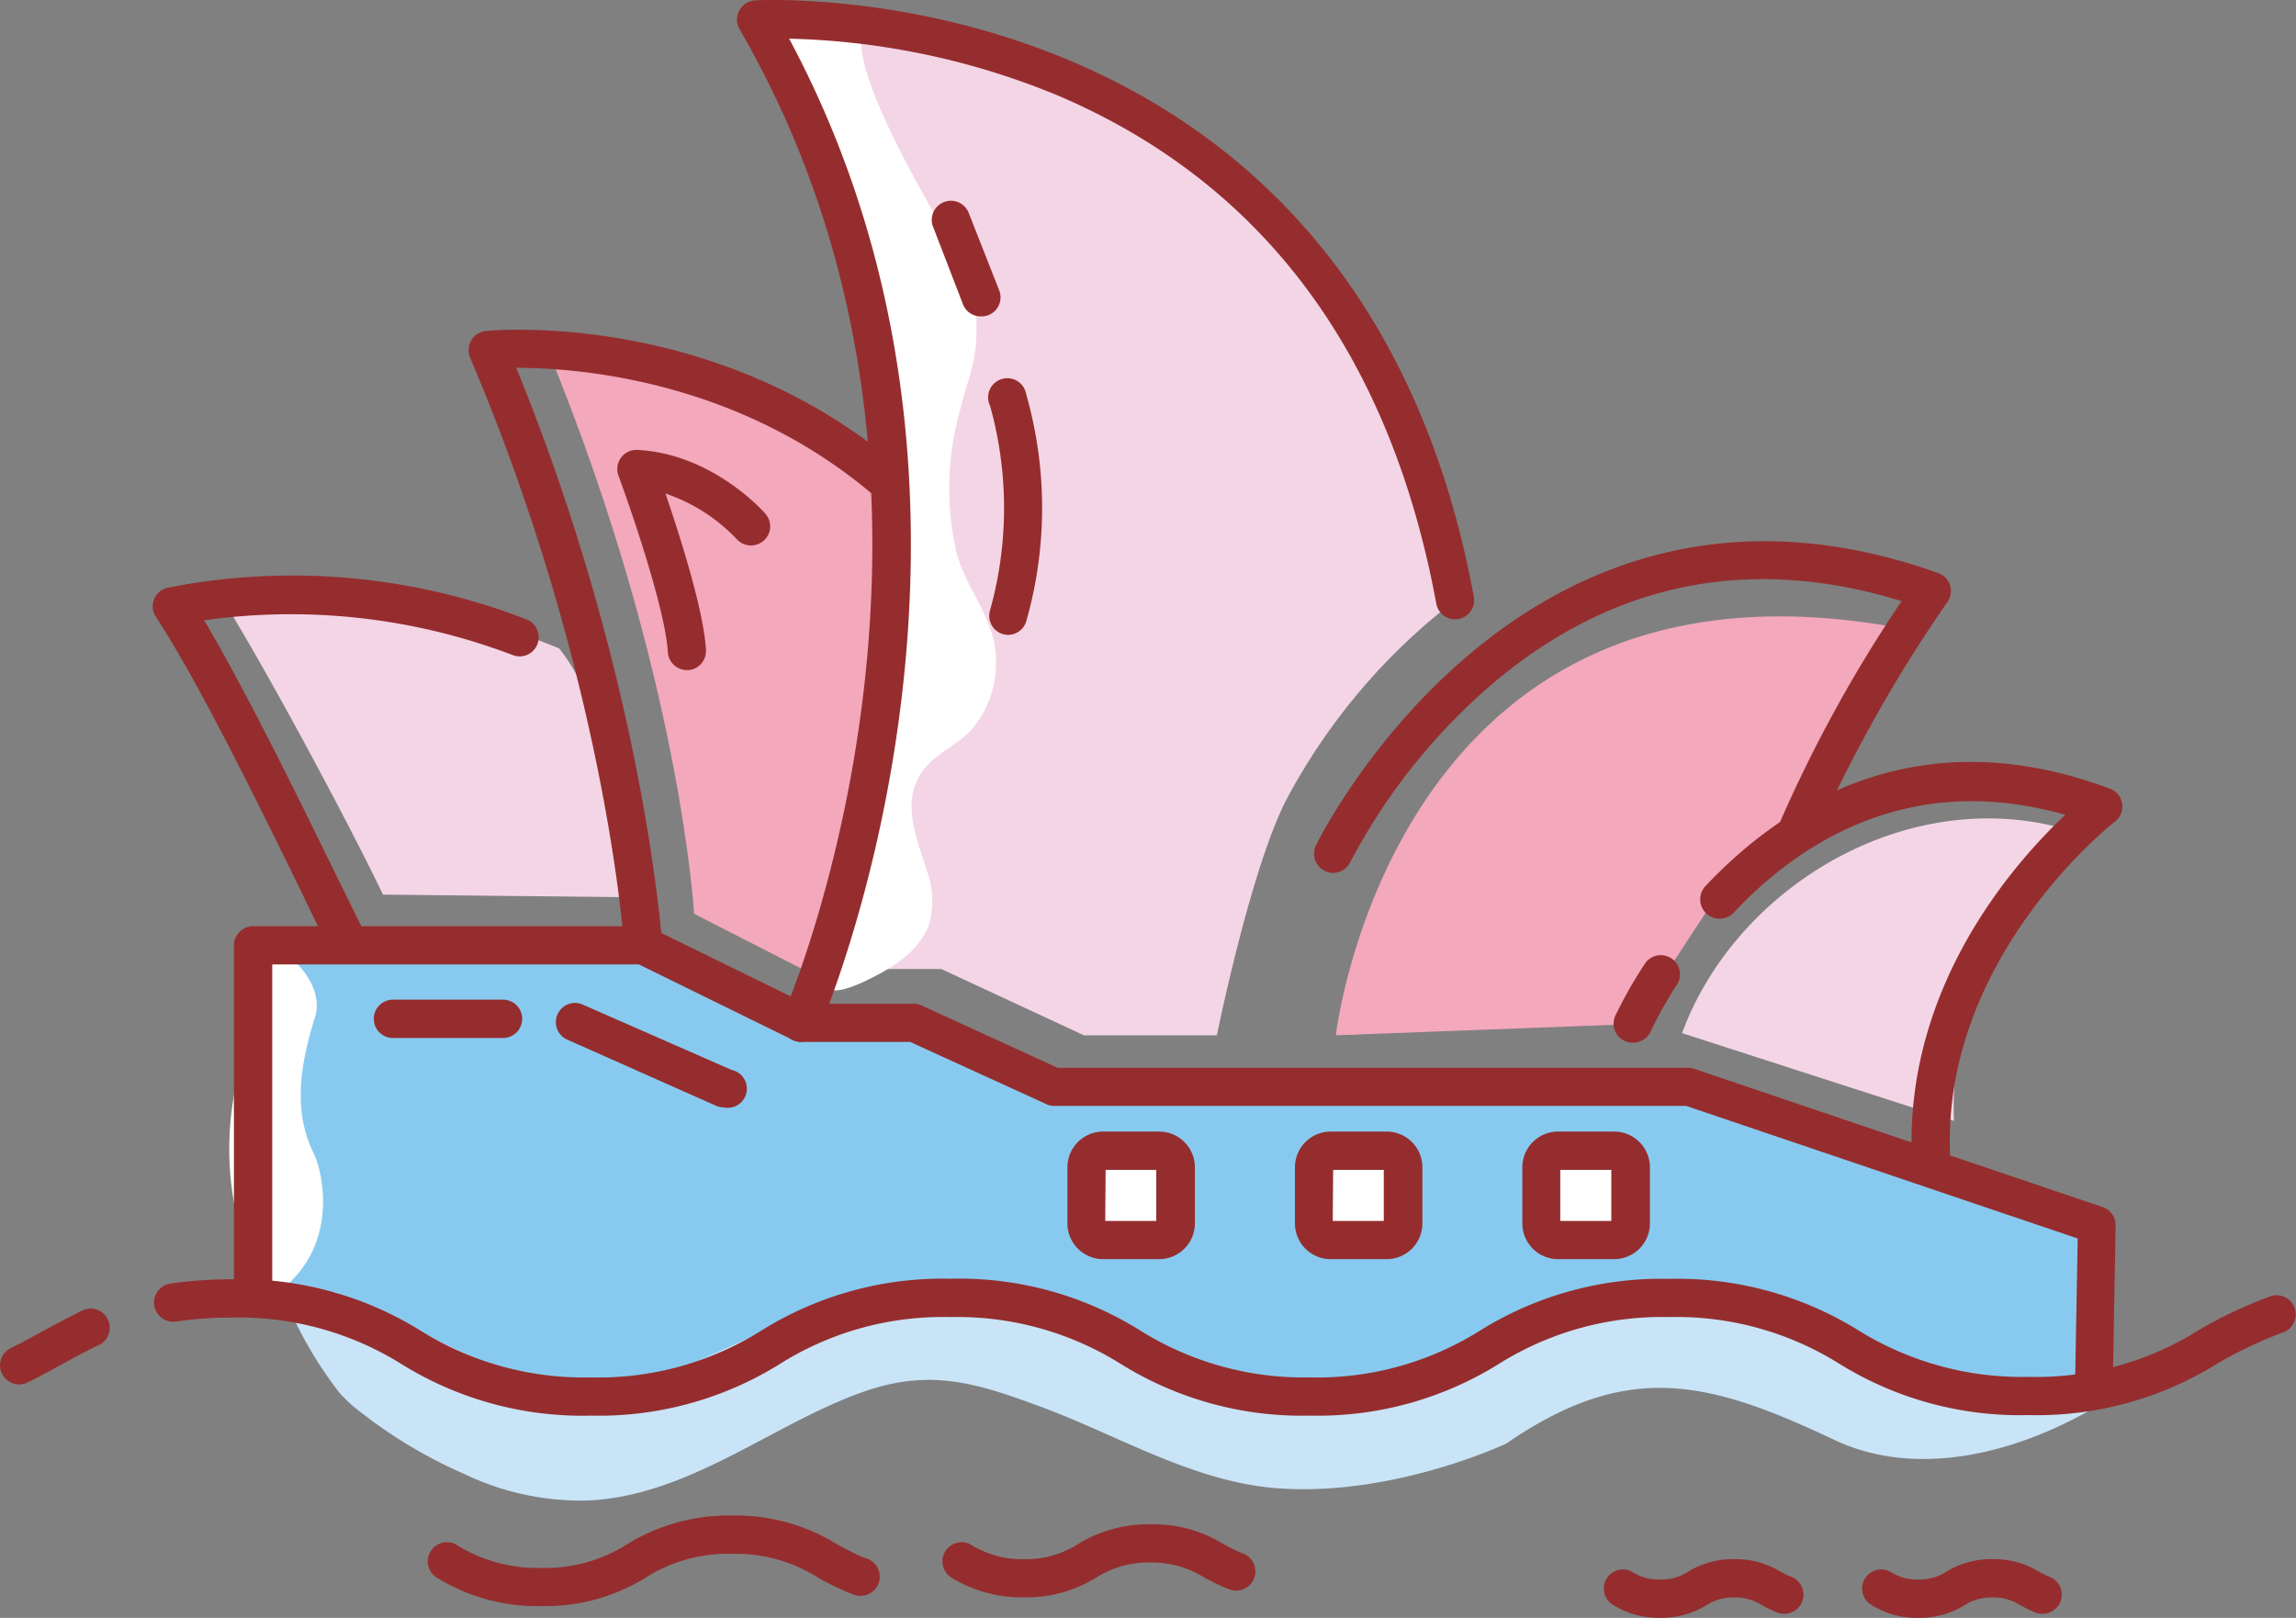 <?xml version="1.0" standalone="no"?><!DOCTYPE svg PUBLIC "-//W3C//DTD SVG 1.1//EN" "http://www.w3.org/Graphics/SVG/1.1/DTD/svg11.dtd"><svg class="icon" width="200px" height="140.95px" viewBox="0 0 1453 1024" version="1.1" xmlns="http://www.w3.org/2000/svg"><rect x="0" y="0" width="1453" height="1024" fill="#808080" stroke="none"/><path d="M214.757 881.457q3.589 4.016 7.691 7.691a301.896 301.896 0 0 0 70.753 43.494 170.9 170.9 0 0 0 77.674 17.09c64.942-2.222 118.861-49.305 176.626-69.215 41.785-14.356 71.009-5.127 112.453 10.339 49.476 18.457 97.242 48.108 150.991 51.27 72.633 4.529 142.275-28.455 142.275-28.455 76.905-52.979 128.175-39.905 207.644-2.307 51.27 24.182 113.649 9.314 164.919-20.594l1.111-50.587-261.136-93.141h-401.616l-85.45-47.681h-76.051l-95.533-55.457H212.621l-27.942 187.991a256.351 256.351 0 0 0 30.078 49.561z" fill="#C9E4F7" /><path d="M532.718 613.314S664.909 316.375 496.231 12.599c0 0 354.875-25.635 424.602 367.436a388.542 388.542 0 0 0-106.556 125.697c-22.901 44.092-44.178 149.538-44.178 149.538h-84.168l-90.235-41.956z" fill="#F4D5E6" /><path d="M439.235 578.365s-8.545-152.358-92.543-356.84c0 0 122.108-9.314 217.984 81.178l-8.545 176.455-38.794 139.113z" fill="#F3A8BC" /><path d="M242.358 566.231c-19.055-39.991-70.326-136.72-102.54-188.674A457.073 457.073 0 0 1 353.785 410.37s18.97 21.106 31.018 69.215a453.826 453.826 0 0 1 10.254 88.27l-86.476-0.94z" fill="#F4D5E6" /><path d="M845.38 655.27s36.829-321.806 364.36-256.351a1178.102 1178.102 0 0 0-61.781 127.406l-47.767 42.725-18.628 5.383-48.279 73.744z" fill="#F3A8BC" /><path d="M1064.475 653.903c35.633-96.901 152.272-163.466 256.351-124.672A215.933 215.933 0 0 0 1236.571 709.446zM1033.285 647.836a259.769 259.769 0 0 1 18.201-31.873" fill="#F4D5E6" /><path d="M1325.012 878.466l1.88-94.679-261.136-93.141H664.226l-85.621-47.681h-75.965l-95.533-56.055h-246.951v228.067l52.466 2.905 158.254 75.282 132.277-59.473 98.182-14.954 209.609 66.993 125.099-28.455 119.972-38.965 148.085 53.577 120.912 6.58z" fill="#88CAEF" /><path d="M172.63 821.215c1.965-1.794 3.931-3.674 5.982-5.383 36.145-29.053 25.635-74.513 19.739-86.134-10.339-21.533-11.365-46.827 0.855-85.45 6.665-20.764-15.039-40.333-26.233-45.972-11.194 12.732-6.409 37.854-13.33 54.688a196.536 196.536 0 0 0-12.732 100.831 158.425 158.425 0 0 0 17.603 54.175 107.838 107.838 0 0 0 8.118 13.245z" fill="#FFFFFF" /><path d="M687.554 728.33m10.51 0l35.462 0q10.51 0 10.51 10.51l0 35.462q0 10.51-10.51 10.51l-35.462 0q-10.51 0-10.51-10.51l0-35.462q0-10.51 10.51-10.51Z" fill="#FFFFFF" /><path d="M831.537 728.33m10.51 0l35.462 0q10.51 0 10.51 10.51l0 35.462q0 10.51-10.51 10.51l-35.462 0q-10.51 0-10.51-10.51l0-35.462q0-10.51 10.51-10.51Z" fill="#FFFFFF" /><path d="M975.521 728.33m10.51 0l35.462 0q10.51 0 10.51 10.51l0 35.462q0 10.51-10.51 10.51l-35.462 0q-10.51 0-10.51-10.51l0-35.462q0-10.51 10.51-10.51Z" fill="#FFFFFF" /><path d="M488.882 14.906S509.219 34.389 531.094 139.493a942.687 942.687 0 0 1 32.044 150.478 558.674 558.674 0 0 1-1.538 125.014c-13.074 68.36-28.028 135.866-39.307 204.311-2.564 15.808 24.097 2.307 28.626 0 14.099-7.007 30.762-17.09 37-34.18a54.859 54.859 0 0 0-1.196-33.496c-5.127-17.09-14.527-37.427-7.092-55.97 6.494-16.236 22.388-21.363 33.496-32.044a63.575 63.575 0 0 0 17.09-46.912c0-23.841-18.628-43.751-24.781-66.395a182.094 182.094 0 0 1 2.051-90.406c3.503-15.125 9.827-29.48 10.339-45.374 1.709-39.136-11.109-51.954-28.199-82.032-7.691-14.27-70.582-120.57-32.471-120.228z" fill="#FFFFFF" /><path d="M373.951 895.984a216.702 216.702 0 0 1-119.63-32.471 194.228 194.228 0 0 0-107.753-29.566 235.843 235.843 0 0 0-35.12 2.478 12.134 12.134 0 1 1-3.674-24.012 274.466 274.466 0 0 1 38.794-2.734 216.616 216.616 0 0 1 119.63 32.557A194.997 194.997 0 0 0 373.951 871.801a193.716 193.716 0 0 0 108.009-29.737 216.616 216.616 0 0 1 119.63-32.727 215.933 215.933 0 0 1 119.63 32.557A194.997 194.997 0 0 0 828.888 871.801a193.716 193.716 0 0 0 107.753-29.651 216.616 216.616 0 0 1 119.63-32.727 217.3 217.3 0 0 1 119.63 32.471 196.023 196.023 0 0 0 107.924 29.566 193.288 193.288 0 0 0 107.838-29.737 279.764 279.764 0 0 1 45.887-21.533 12.134 12.134 0 0 1 7.861 22.901 265.836 265.836 0 0 0-42.127 19.91 216.104 216.104 0 0 1-119.63 32.642 216.445 216.445 0 0 1-119.63-32.471 194.228 194.228 0 0 0-107.753-29.566A194.399 194.399 0 0 0 948.519 863.256a216.616 216.616 0 0 1-119.63 32.727A216.616 216.616 0 0 1 709.258 863.256a194.997 194.997 0 0 0-107.667-29.651A193.716 193.716 0 0 0 493.582 863.256a216.616 216.616 0 0 1-119.63 32.727zM12.155 876.245a12.219 12.219 0 0 1-10.938-6.836 12.048 12.048 0 0 1 5.64-16.15c7.092-3.503 13.757-7.178 20.423-10.852 7.947-4.358 16.065-8.545 24.866-12.988a12.134 12.134 0 1 1 10.339 21.961c-8.118 3.76-15.552 7.861-23.499 12.219s-14.014 7.691-21.533 11.365a11.792 11.792 0 0 1-5.298 1.282zM342.591 1016.554a121.083 121.083 0 0 1-66.053-17.945 12.134 12.134 0 0 1 11.621-21.277 96.986 96.986 0 0 0 54.432 15.039 96.388 96.388 0 0 0 54.517-15.125 122.365 122.365 0 0 1 66.138-18.03 121.767 121.767 0 0 1 66.053 17.945c3.589 1.965 7.178 3.931 11.023 5.811s5.469 2.478 8.545 3.589a12.134 12.134 0 1 1-8.545 22.73 109.718 109.718 0 0 1-10.596-4.529c-4.187-1.965-8.545-4.187-12.134-6.323a97.071 97.071 0 0 0-54.432-14.954 96.388 96.388 0 0 0-54.517 15.039 120.741 120.741 0 0 1-66.053 18.03zM648.246 1011a84.681 84.681 0 0 1-45.972-12.39 12.134 12.134 0 0 1 11.621-21.277 61.182 61.182 0 0 0 34.18 9.485 60.926 60.926 0 0 0 34.18-9.57 84.425 84.425 0 0 1 45.972-12.476 83.912 83.912 0 0 1 45.972 12.476c2.307 1.282 4.614 2.478 7.092 3.674a49.561 49.561 0 0 0 5.298 2.307 12.134 12.134 0 1 1-8.545 22.73c-2.649-0.94-5.042-2.051-7.434-3.162s-5.554-2.82-8.545-4.358a61.866 61.866 0 0 0-34.18-9.485 61.61 61.61 0 0 0-34.18 9.57 83.656 83.656 0 0 1-45.972 12.476zM1050.546 1023.988a54.005 54.005 0 0 1-29.309-7.947 12.048 12.048 0 0 1 11.621-21.192 31.531 31.531 0 0 0 17.688 4.871 30.42 30.42 0 0 0 17.688-4.956 54.517 54.517 0 0 1 29.309-7.947 54.175 54.175 0 0 1 29.224 7.947l4.016 2.051 2.649 1.111a12.134 12.134 0 0 1-8.545 22.73 47.425 47.425 0 0 1-4.785-2.051c-1.709-0.769-3.333-1.709-4.956-2.564a30.848 30.848 0 0 0-17.688-4.956 30.335 30.335 0 0 0-17.603 4.956 54.774 54.774 0 0 1-29.309 7.947zM1214.012 1023.988a53.834 53.834 0 0 1-29.309-7.947 12.048 12.048 0 1 1 11.621-21.192 31.275 31.275 0 0 0 17.688 4.871 30.591 30.591 0 0 0 17.688-4.956 54.261 54.261 0 0 1 29.309-7.947 54.261 54.261 0 0 1 29.309 7.947l3.931 2.051 2.649 1.111a12.134 12.134 0 1 1-8.545 22.73 40.333 40.333 0 0 1-4.785-2.051c-1.709-0.769-3.333-1.709-5.042-2.564a30.591 30.591 0 0 0-17.688-4.956 30.848 30.848 0 0 0-17.688 4.956 54.261 54.261 0 0 1-29.309 7.947z" fill="#952D2E" /><path d="M1325.012 891.113a12.048 12.048 0 0 1-11.878-12.305l1.709-94.935-247.806-83.912H667.216a11.194 11.194 0 0 1-5.042-1.111L575.956 659.457h-68.958a11.878 11.878 0 0 1-5.383-1.282l-97.328-47.767H172.289v207.473a12.134 12.134 0 0 1-24.268 0V598.36a12.219 12.219 0 0 1 12.134-12.134h246.951a11.536 11.536 0 0 1 5.298 1.282l97.413 47.767h68.36a13.074 13.074 0 0 1 5.042 1.111l86.134 39.478h398.882a11.707 11.707 0 0 1 3.845 0.598l258.231 87.416a12.134 12.134 0 0 1 8.545 11.707l-1.88 103.737a11.963 11.963 0 0 1-11.963 11.792z" fill="#952D2E" /><path d="M733.611 796.947h-35.547a22.644 22.644 0 0 1-22.559-22.644v-35.462a22.644 22.644 0 0 1 22.559-22.644h35.547a22.644 22.644 0 0 1 22.559 22.644v35.462a22.644 22.644 0 0 1-22.559 22.644z m-34.18-24.182h32.3v-32.3h-32.044zM877.595 796.947h-35.547a22.644 22.644 0 0 1-22.559-22.644v-35.462a22.644 22.644 0 0 1 22.559-22.644h35.547a22.644 22.644 0 0 1 22.559 22.644v35.462a22.644 22.644 0 0 1-22.559 22.644z m-34.18-24.182h32.3v-32.3h-32.044zM1021.579 796.947h-35.547a22.644 22.644 0 0 1-22.644-22.644v-35.462a22.644 22.644 0 0 1 22.644-22.644h35.547a22.644 22.644 0 0 1 22.559 22.644v35.462a22.644 22.644 0 0 1-22.559 22.644z m-34.18-24.182h32.3v-32.3h-32.3zM458.034 700.901a12.134 12.134 0 0 1-4.871-1.025L359.339 658.176a12.134 12.134 0 1 1 9.741-22.217l93.995 41.272A12.048 12.048 0 0 1 458.034 700.901zM318.323 656.979H248.681a12.134 12.134 0 0 1 0-24.268h69.642a12.134 12.134 0 0 1 0 24.268zM506.997 659.457a12.561 12.561 0 0 1-4.956-1.025 12.134 12.134 0 0 1-6.409-15.979c1.453-3.333 142.787-329.411-27.515-623.787A12.219 12.219 0 0 1 478.03 0.209c3.845 0 381.023-21.704 454.681 377.519a12.048 12.048 0 1 1-23.755 4.358c-29.309-158.425-110.06-266.69-240.115-321.891a473.309 473.309 0 0 0-169.448-35.718C660.295 324.92 519.473 648.947 518.02 652.279a11.963 11.963 0 0 1-11.023 7.178z" fill="#952D2E" /><path d="M407.02 610.409a12.134 12.134 0 0 1-12.048-11.365c0-1.709-11.621-170.9-97.499-372.734a12.305 12.305 0 0 1 0.769-10.938 11.963 11.963 0 0 1 9.4-5.896c5.896-0.598 145.693-12.903 260.88 85.45a12.134 12.134 0 1 1-15.723 18.457c-85.45-72.804-186.623-80.58-226.101-80.58C407.96 431.903 418.727 595.882 419.154 597.506a12.134 12.134 0 0 1-11.365 12.903zM217.236 603.231a12.048 12.048 0 0 1-10.852-6.665c-3.589-7.178-8.545-17.09-13.757-28.113-24.951-51.27-66.737-136.72-93.995-178.078a12.048 12.048 0 0 1 7.349-18.372A408.538 408.538 0 0 1 333.277 392.084a12.134 12.134 0 0 1 6.751 15.808 12.048 12.048 0 0 1-15.723 6.665 394.182 394.182 0 0 0-195.083-21.961c27.173 45.801 63.148 119.63 85.45 165.261 5.554 11.194 10.169 20.764 13.757 27.857a12.134 12.134 0 0 1-5.469 16.236 11.109 11.109 0 0 1-5.725 1.282zM843.671 552.474a11.621 11.621 0 0 1-5.212-1.196 12.134 12.134 0 0 1-5.725-16.15c1.282-2.649 130.824-266.092 393.84-172.439a12.048 12.048 0 0 1 5.811 18.372 895.262 895.262 0 0 0-84.767 151.418 12.134 12.134 0 1 1-22.388-9.314 875.694 875.694 0 0 1 78.187-142.702c-95.79-29.48-182.693-12.048-258.401 51.868A383.33 383.33 0 0 0 854.523 545.638a12.134 12.134 0 0 1-10.852 6.836z" fill="#952D2E" /><path d="M1221.959 741.831a12.048 12.048 0 0 1-12.134-11.707c-3.418-106.556 64.6-183.718 97.157-214.395-98.011-27.942-167.824 17.09-209.951 62.037a12.134 12.134 0 1 1-17.603-17.09c49.988-52.979 134.926-106.642 255.753-61.524a12.048 12.048 0 0 1 3.162 20.935c-1.111 0.855-108.351 84.681-104.335 208.84a12.048 12.048 0 0 1-12.048 12.903zM1033.285 659.97a11.707 11.707 0 0 1-5.042-1.111 11.963 11.963 0 0 1-5.982-15.979 276.688 276.688 0 0 1 19.141-33.582 12.134 12.134 0 0 1 20.252 13.245 261.734 261.734 0 0 0-17.09 30.335 12.219 12.219 0 0 1-11.279 7.092zM638.163 401.825a12.988 12.988 0 0 1-3.589-0.513 12.048 12.048 0 0 1-8.032-15.039 240.799 240.799 0 0 0 0-129.457 12.134 12.134 0 1 1 22.901-7.178A261.734 261.734 0 0 1 649.443 393.28a12.048 12.048 0 0 1-11.279 8.545zM620.646 200.248a11.963 11.963 0 0 1-11.279-7.776l-19.226-49.817a12.134 12.134 0 0 1 22.644-8.545L632.353 183.841a12.048 12.048 0 0 1-6.921 15.637 12.988 12.988 0 0 1-4.785 0.769zM434.706 424.127a12.134 12.134 0 0 1-12.048-11.365c-1.965-31.958-30.933-111.085-31.275-111.683a12.134 12.134 0 0 1 11.963-16.321c47.254 2.393 79.725 38.794 81.007 40.418a12.048 12.048 0 0 1-1.111 17.09 12.219 12.219 0 0 1-17.09-1.111 111.085 111.085 0 0 0-45.032-28.797c9.143 26.746 24.182 73.829 25.635 98.866A12.134 12.134 0 0 1 435.817 424.127z" fill="#952D2E" /></svg>